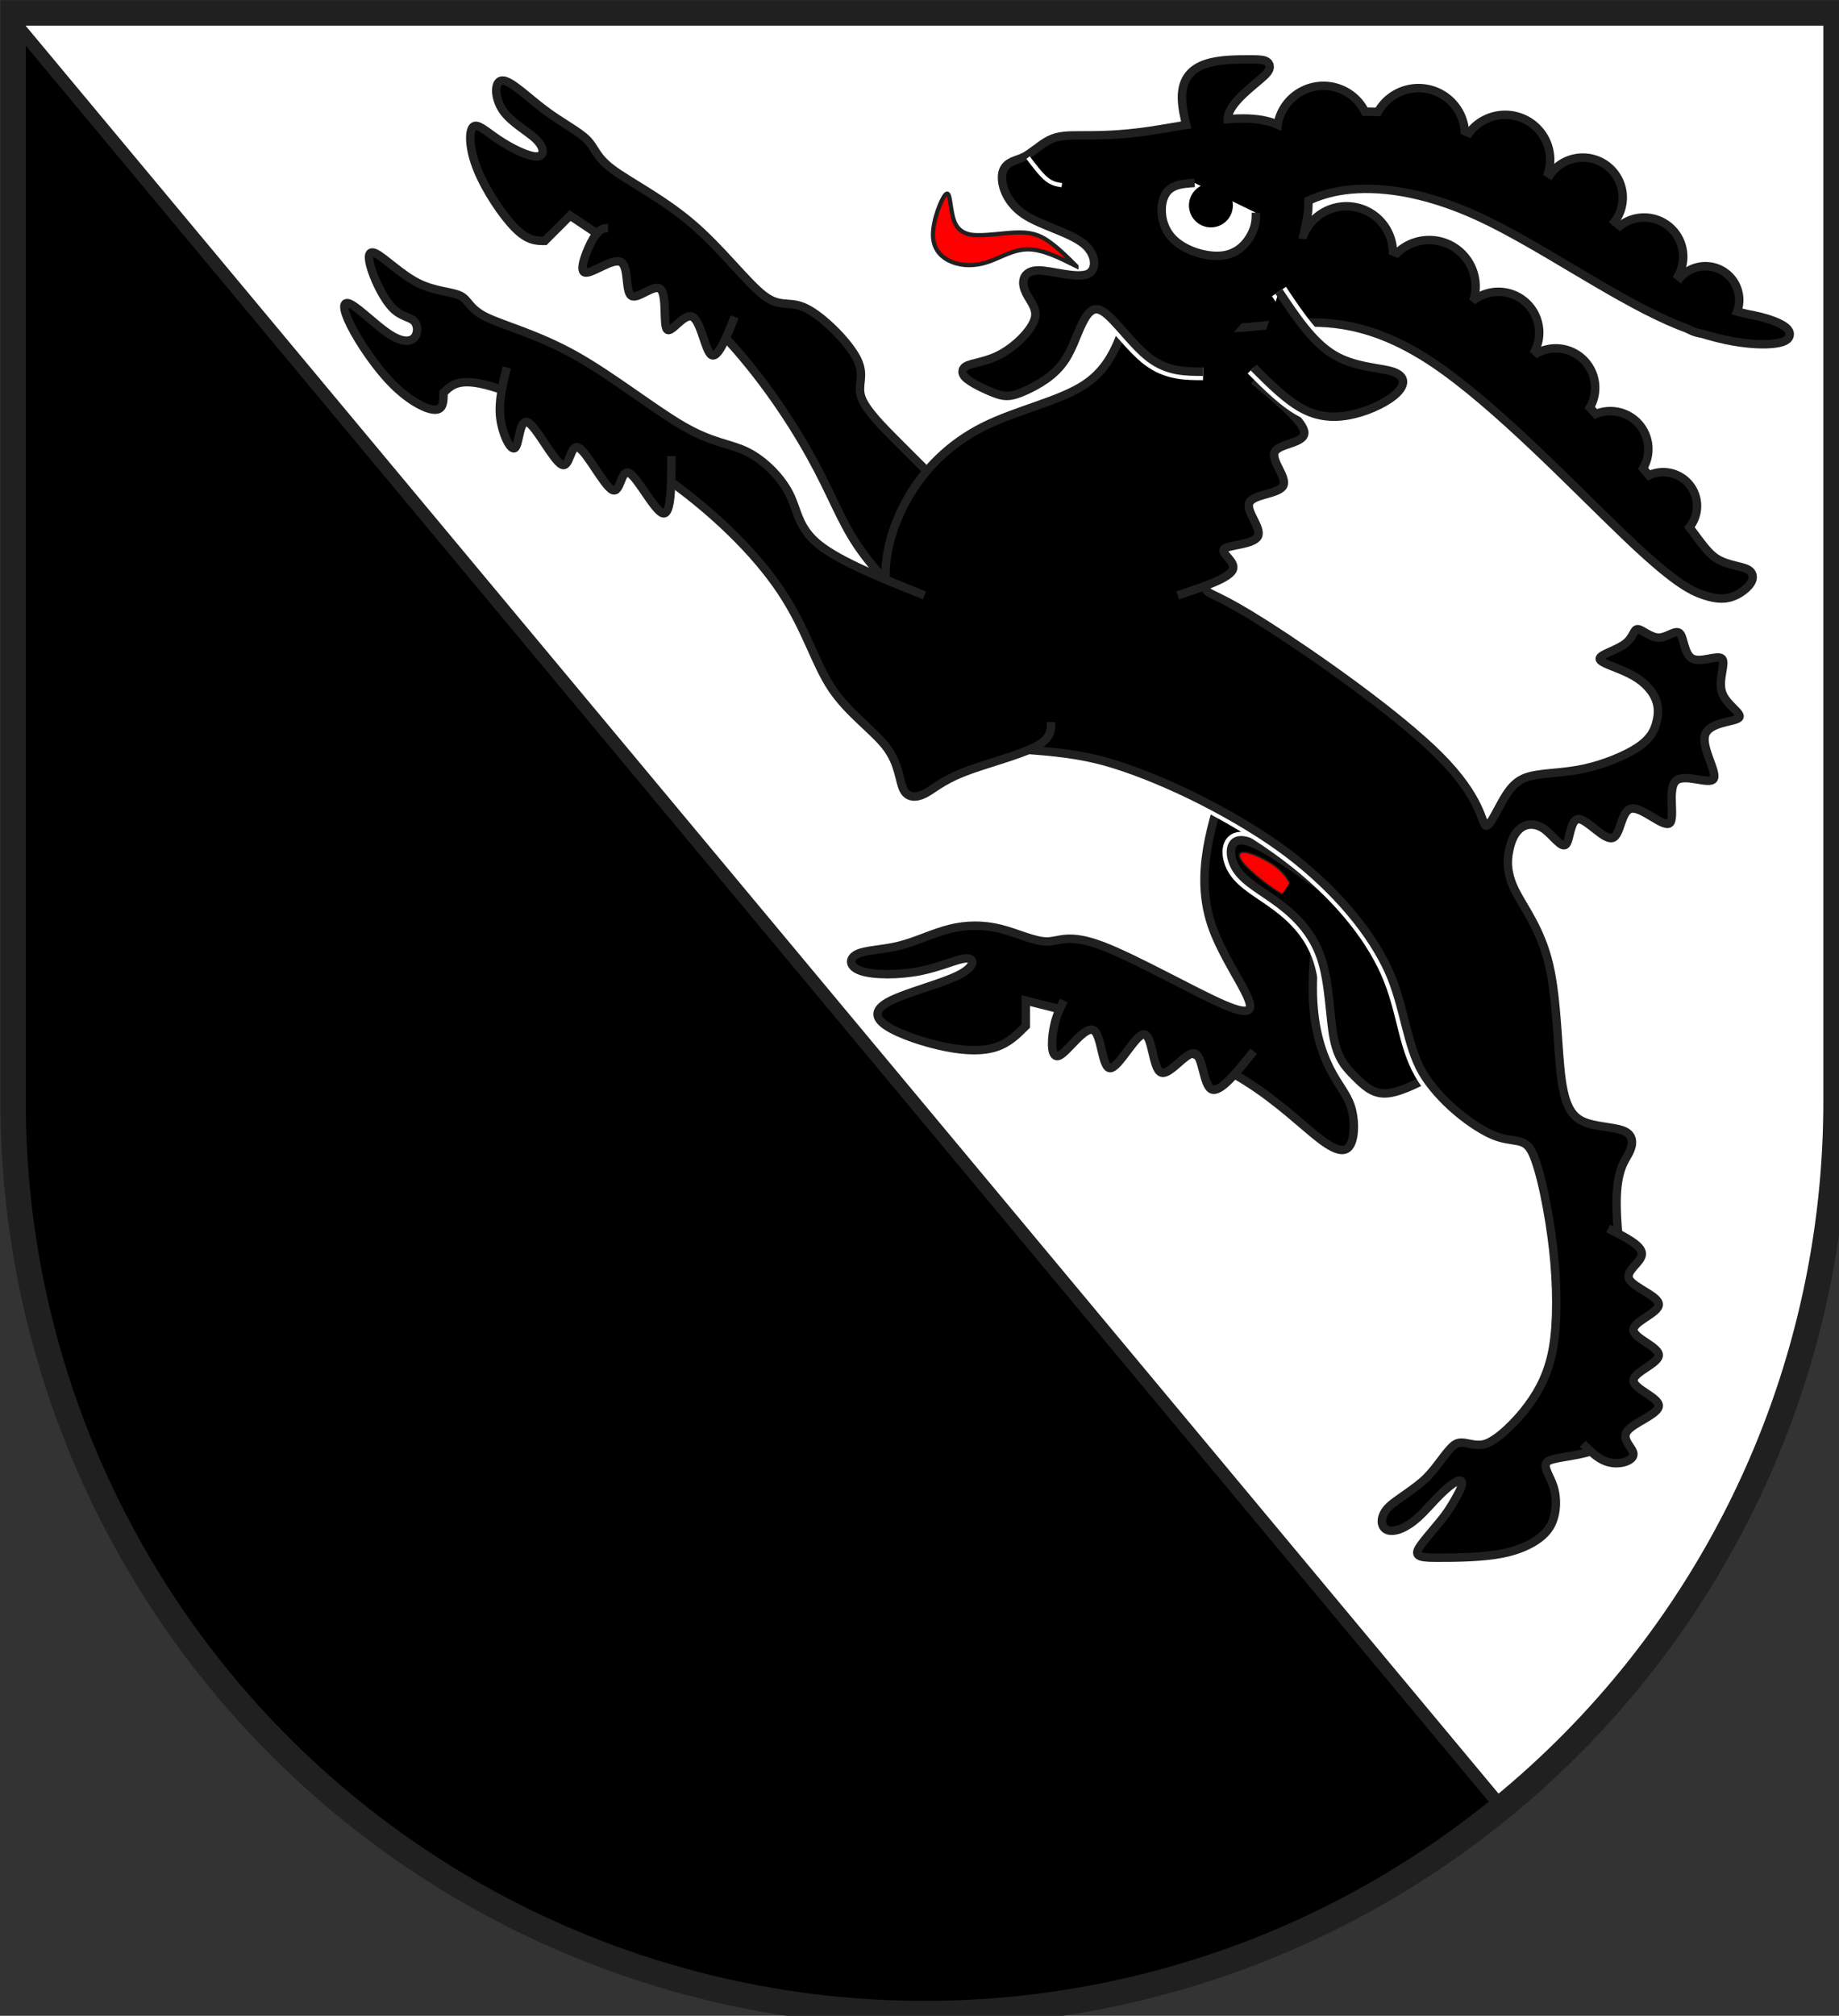 <svg height="480" viewBox="21 15 438 480" width="438" xmlns="http://www.w3.org/2000/svg" xmlns:xlink="http://www.w3.org/1999/xlink"><rect x="21" y="15" width="438" height="480" fill="#333333" stroke="none"/><defs><path id="a" d="m5168 694a150 150 0 0 0 -300 0 150 150 0 0 0 300 0z"/><path id="b" d="m5506 702a150 150 0 0 0 -300 0 150 150 0 0 0 300 0z"/><path id="c" d="m5809 792a145 145 0 0 0 -290 0 145 145 0 0 0 290 0z"/><path id="d" d="m6067 926a127 127 0 0 0 -254 0 127 127 0 0 0 254 0z"/><path id="e" d="m6282 1136a124 124 0 0 0 -248 0 124 124 0 0 0 248 0z"/><path id="f" d="m6481 1290a105 105 0 0 0 -210 0 105 105 0 0 0 210 0z"/><path id="g" d="m4770 990c30 0 60 0 105-22 45-23 105-68 217-83 113-15 278 0 488 97 210 98 465 278 668 368 202 90 352 90 397 75s-15-45-75-60-120-15-225-90-255-225-420-345-345-210-495-255-270-45-375-30-195 45-285 75"/><path id="h" d="m4770 810c-60-60-120-120-105-180s105-120 135-150 0-30-45-30-105 0-150 15-75 45-75 105 30 150 60 240"/><path id="i" d="m4905 1170c15-60 30-120 37-158 8-37 8-52 8-97s0-120-30-173c-30-52-90-82-188-82-97 0-232 30-337 45s-180 15-233 15c-52 0-82 0-112 15s-60 45-90 60-60 15-68 45c-7 30 8 90 68 132 60 41 165 64 218 109 52 45 52 112 7 131-45 18-135-12-180-12s-45 30-30 60 45 60 30 105-75 105-135 135-120 30-120 45 60 45 98 60c37 15 52 15 90 0 37-15 97-45 134-90 38-45 53-105 76-150 22-45 52-75 97-45s105 120 165 165 120 45 180 45"/><path id="j" d="m5250 1122a150 150 0 0 0 -300 0 150 150 0 0 0 300 0z"/><path id="k" d="m5544 1242a150 150 0 0 0 -300 0 150 150 0 0 0 300 0z"/><path id="l" d="m5969 1602a125 125 0 0 0 -250 0 125 125 0 0 0 250 0z"/><path id="m" d="m5770 1406a130 130 0 0 0 -260 0 130 130 0 0 0 260 0z"/><path id="n" d="m6158 1820a120 120 0 0 0 -240 0 120 120 0 0 0 240 0z"/><path id="o" d="m6331 2022a105 105 0 0 0 -210 0 105 105 0 0 0 210 0z"/><path id="p" d="m4590 1305c15 30 30 60 75 67 45 8 120-7 240-14 120-8 285-8 510 142s510 450 683 615c172 165 232 195 277 210s75 15 105 0 60-45 45-60-75-15-120-45-75-90-195-240-330-390-510-555-330-255-458-300c-127-45-232-45-307-53-75-7-120-22-165-37"/><path id="q" d="m4860 1260c60 90 120 180 195 225s165 45 210 60 45 45 15 75-90 60-150 75-120 15-180-15-120-90-180-150"/><clipPath id="r"><path d="m360 4140a3240 3240 0 0 0 6480 0v-3870h-6480z"/></clipPath></defs><g fill="none" fill-rule="evenodd" stroke-miterlimit="10" stroke-width="10" transform="scale(.067)"><g clip-path="url(#r)"><path d="m-225-405 6750 8100h900v-8100z" fill="#fff"/><path d="m6525 7695-6750-8100v8100z" fill="#000"/><path d="m5040 3240c-30 180-60 360-60 495s30 225 60 285 60 90 75 135 15 105 0 135-45 30-105-15-150-135-270-210-270-135-405-180-255-75-375-105v90c-30 30-60 60-105 75s-105 15-180 0-165-45-210-75-45-60 15-90 180-60 240-90 60-60 30-60-90 30-165 45-165 15-210 0-45-45-15-60 90-15 150-30 120-45 180-60 120-15 180 0 120 45 165 45 75-30 195 15 330 165 435 210 105 15 75-45-90-150-120-240-30-180-15-270 45-180 75-270" fill="#000" stroke="#202020" stroke-width="30"/><path d="m5400 4050c-60 30-120 60-165 60s-75-30-105-60-60-60-75-135-15-195-45-285-90-150-150-195-120-75-150-120-30-105 15-105 135 60 240 135 225 165 285 255 60 180 60 270" stroke="#fff" stroke-width="60"/><path d="m5400 4050c-60 30-120 60-165 60s-75-30-105-60-60-60-75-135-15-195-45-285-90-150-150-195-120-75-150-120-30-105 15-105 135 60 240 135 225 165 285 255 60 180 60 270" fill="#000" stroke="#202020" stroke-width="30"/><path d="m4871 3402c-18.67-11.33-37.33-22.67-64.83-44s-63.84-52.67-78.84-74c-15-22.33-8.66-34.67 17-30.17 25.67 4.5 70.67 25.84 99.5 46.5 28.84 20.67 41.5 40.67 54.17 60.67" fill="#f00" stroke="#202020" stroke-width="5"/><path d="m4320 1350c-30 90-60 180-150 240s-240 90-360 150-210 150-270 255-90 225-75 330 75 195 135 285l180 270c150 0 300 0 495 60s435 180 615 315 300 285 360 420 60 255 120 360 180 195 255 225 105 0 135 60 60 210 75 345 15 255 0 345-45 150-90 210-105 120-150 135-75-15-105 0-60 75-105 120-105 75-135 105-30 60-15 75 45 15 90 0 105-45 105-30-60 75-75 105 15 30 75 30 150 0 225-15 135-45 165-90 30-105 15-150-45-75-15-90 120-15 180-45 90-90 120-150v-180c-30-210-60-420-60-540s30-150 45-180 15-60-15-75-90-15-135-30-75-45-90-150-15-285-45-420-90-225-120-285-30-90-15-120 45-60 120-105 195-105 285-150 150-75 195-120 75-105 75-165-30-120-60-150-60-30-105-30-105 0-135 15-30 45 0 60 90 15 105 60-15 135-105 195-240 90-315 120-75 60-90 105-45 105-60 90-15-105-165-255-450-360-615-465-195-105-210-120-15-45 30-135 135-240 195-390 90-300 120-450" stroke="#fff" stroke-width="60"/><path d="m3690 1980c-60-60-120-120-180-180s-120-120-135-165 15-75-15-135-120-150-180-180-90 0-150-45-150-165-255-255-225-150-285-195-60-75-90-105-90-60-150-105-120-105-150-105-30 60 0 105 90 75 120 105 30 60 0 60-90-30-135-60-75-60-90-45-15 75 15 150 90 165 135 210 75 45 105 45l90-90c180 120 360 240 510 390s270 330 345 465 105 225 165 315 150 180 240 270" fill="#000" stroke="#202020" stroke-width="30"/><path d="m4950 1350c-30 150-60 300-120 450s-150 300-195 390-45 120-30 135 45 15 210 120 465 315 615 465 150 240 165 248c15 7 45-68 75-113s60-60 105-67c45-8 105-8 173-23 67-15 142-45 187-75s60-60 67-90c8-30 8-60-7-90s-45-60-90-82c-45-23-105-38-105-53s60-30 90-53c30-22 30-52 45-52s45 30 75 30 60-30 75-15 15 75 45 90 90-15 105 0-15 75 0 120 75 75 60 90-105 15-120 60 45 135 30 157c-15 23-105-22-135 8s0 135-22 150c-23 15-98-60-136-52-37 7-37 97-67 104-30 8-90-67-120-67s-30 75-45 90-45-30-75-53c-30-22-60-22-83-7-22 15-37 45-44 83-8 37-8 82 22 142s90 135 120 262c30 128 30 308 45 413s45 135 90 150 105 15 135 30 30 45 15 75-45 60-45 180 30 330 60 540v180s-17.75 33.27-44.39 73.28-47.61 62.97-75.61 76.72-64.89 21.68-100.84 27.92-65.41 10.2-79.16 17.08-14.51 18.02-8.76 34.16c5.74 16.14 16.88 35.22 23.76 55.84s10.84 46.88 8.76 75-10.01 54.38-23.76 75-36.03 39.7-66.24 55.84c-30.2 16.14-64.38 27.28-98.76 34.16s-75.73 10.84-117.92 12.92-79.08 2.08-107.08 2.08-50.54 0-64.61-4.16c-14.06-4.16-17.27-12.09-10.39-25.84s25.19-36.03 47.08-62.08c21.89-26.04 44.17-52.3 57.92-72.92s25.69-40.75 38.51-65.08c12.81-24.32 21.49-54.92-8.51-39.92s-74.07 62.95-99.19 90.27c-25.13 27.33-45.19 45.98-65.81 59.73s-39.7 21.68-55.84 23.76-27.28-1.88-34.16-8.76-10.84-18.02-8.76-32.08 10.01-29.17 23.76-42.92 36.03-28.86 62.08-47.08c26.04-18.22 52.3-37.3 72.92-57.92s39.7-46.88 57.92-70.84c18.22-23.97 33.33-42.28 47.08-49.16s28.86-3.67 47.08 0 37.3 6.88 57.92 0 46.88-25.19 75-51.24c28.12-26.04 54.38-55.76 75-83.76s39.7-57.72 55.84-94.16 27.28-74.59 34.16-115.84 10.84-93.75 10.84-156.24c0-62.48-3.96-126.88-10.84-188.76s-18.02-133.45-32.08-199.61c-14.06-66.15-29.17-117.39-42.92-145.39s-28.86-36.2-51.24-40.84c-22.37-4.65-49.38-5.41-83.76-19.16s-82.91-43.21-132.92-85.39c-50.01-42.19-94.08-91.49-122.08-139.61s-43.37-104.59-60-169.16c-16.63-64.56-32-128.96-60-190.84s-72.07-133.45-136.63-210c-64.57-76.55-141.37-148.12-223.37-210s-188-126.28-302.08-184.61c-114.58-58.32-223.54-102.39-312.92-130.39s-173.41-40.81-291.13-49.66c-117.73-8.85-203.87-10.34-203.87-10.34l-180-270c-60-90-120-180-135-285s15-225 75-330 150-195 270-255 270-90 360-150 120-150 150-240" fill="#000" stroke="#202020" stroke-width="30"/><path d="m4050 2790c0 30 0 60-60 90s-180 60-255 90-105 60-135 75-60 15-75-15-15-90-60-150-135-120-195-210-90-210-180-345-240-285-435-420-435-255-570-300-165-15-195 15c0 30 0 60-30 60s-90-30-150-90-120-150-150-210-30-90 0-75 90 75 135 105 75 30 90 15 15-45 0-60-45-15-75-45-60-90-75-135-15-75 15-60 90 75 150 105 120 30 150 45 30 45 90 75 180 60 315 135 285 195 390 255 165 60 225 90 120 90 150 150 30 120 105 180 225 120 375 180" fill="#000" stroke="#202020" stroke-width="30"/><path d="m4950 810c0-30 0-60-30-90s-90-60-188-60c-97 0-232 30-337 45s-180 15-233 15c-52 0-82 0-112 15s-60 45-90 60-60 15-68 45c-7 30 8 90 68 132 60 41 165 64 218 109 52 45 52 112 7 131-45 18-135-12-180-12s-45 30-30 60 45 60 30 105-75 105-135 135-120 30-120 45 60 45 98 60c37 15 52 15 90 0 37-15 97-45 134-90 38-45 53-105 76-150 22-45 52-75 97-45s105 120 165 165 120 45 180 45" stroke="#fff" stroke-width="90"/><use stroke="#202020" stroke-width="60" xlink:href="#a"/><use stroke="#202020" stroke-width="60" xlink:href="#b"/><use stroke="#202020" stroke-width="60" xlink:href="#c"/><use stroke="#202020" stroke-width="60" xlink:href="#d"/><use stroke="#202020" stroke-width="60" xlink:href="#e"/><use stroke="#202020" stroke-width="60" xlink:href="#f"/><use stroke="#202020" stroke-width="60" xlink:href="#g"/><use stroke="#202020" stroke-width="60" xlink:href="#h"/><use stroke="#202020" stroke-width="60" xlink:href="#i"/><use stroke="#202020" stroke-width="60" xlink:href="#j"/><use stroke="#202020" stroke-width="60" xlink:href="#k"/><use stroke="#202020" stroke-width="60" xlink:href="#l"/><use stroke="#202020" stroke-width="60" xlink:href="#m"/><use stroke="#202020" stroke-width="60" xlink:href="#n"/><use stroke="#202020" stroke-width="60" xlink:href="#o"/><use stroke="#202020" stroke-width="60" xlink:href="#p"/><g fill="#000"><use xlink:href="#a"/><use xlink:href="#b"/><use xlink:href="#c"/><use xlink:href="#d"/><use xlink:href="#e"/><use xlink:href="#f"/><use xlink:href="#g"/><use xlink:href="#h"/><use xlink:href="#i"/><use xlink:href="#j"/><use xlink:href="#k"/><use xlink:href="#l"/><use xlink:href="#m"/><use xlink:href="#n"/><use xlink:href="#o"/><use xlink:href="#p"/><path d="m2115 1530c-15 60-30 120-23 180 8 60 38 120 53 105s15-105 45-90 90 135 120 150 30-75 60-60 90 135 120 150 30-75 60-60 90 135 120 143c30 7 30-98 30-203" stroke="#202020" stroke-width="30"/><path d="m4095 3780c-15 30-30 60-37 105-8 45-8 105 22 90s90-105 120-90 30 135 60 135 90-120 120-120 30 120 60 135 90-75 120-67c30 7 30 112 60 127s90-60 150-135" stroke="#202020" stroke-width="30"/><path d="m6030 4590c60 30 120 60 120 90s-60 60-45 90 105 60 105 90-90 60-90 90 90 60 90 90-90 60-90 90 90 60 90 90-90 60-112 90c-23 30 22 60 22 82 0 23-45 38-82 30-38-7-68-37-98-67" stroke="#202020" stroke-width="30"/><path d="m4770 1575c90 75 180 150 180 187 0 38-90 38-105 68s45 90 30 120-105 30-120 60 45 90 30 120-105 30-120 45 45 45 30 75-105 60-195 90" stroke="#202020" stroke-width="30"/><path d="m2475 1035c-15 0-30 0-53 37-22 38-52 113-30 120 23 8 98-52 128-37s15 105 38 120c22 15 82-45 104-23 23 23 8 128 23 143s60-60 90-45 45 120 67 135c23 15 53-60 83-135" stroke="#202020" stroke-width="30"/></g><use stroke="#fff" stroke-width="60" xlink:href="#q"/><use fill="#000" stroke="#202020" stroke-width="30" xlink:href="#q"/><path d="m3968 784c22.67 30 45.33 60 65.33 76.33 20 16.34 37.34 19 54.67 21.67" stroke="#fff" stroke-width="15"/><path d="m4560 874c-42 2.67-84 5.33-104.33 41.33-20.34 36-19 105.34 23 152.34s124.66 71.66 181.33 64.33 87.33-46.67 102.67-77.33c15.33-30.67 15.33-52.67 15.33-74.67" fill="#fff" stroke="#202020" stroke-width="30"/><path d="m4140 1170c-60-30-120-60-172-60-53 0-98 30-143 45s-90 15-127 0c-38-15-68-45-68-97 0-53 30-128 45-143s15 30 23 67c7 38 22 68 67 76 45 7 120-8 173-8 52 0 82 15 112 38 30 22 60 52 90 82z" fill="#f00" stroke="#202020" stroke-width="15"/><path d="m4696 954a78 78 0 0 0 -156 0 78 78 0 0 0 156 0z" fill="#000"/><path d="m-225-405 6750 8100" stroke="#202020" stroke-width="45"/></g><path d="m360 4140a3240 3240 0 0 0 6480 0v-3870h-6480z" stroke="#202020" stroke-width="90"/></g></svg>
